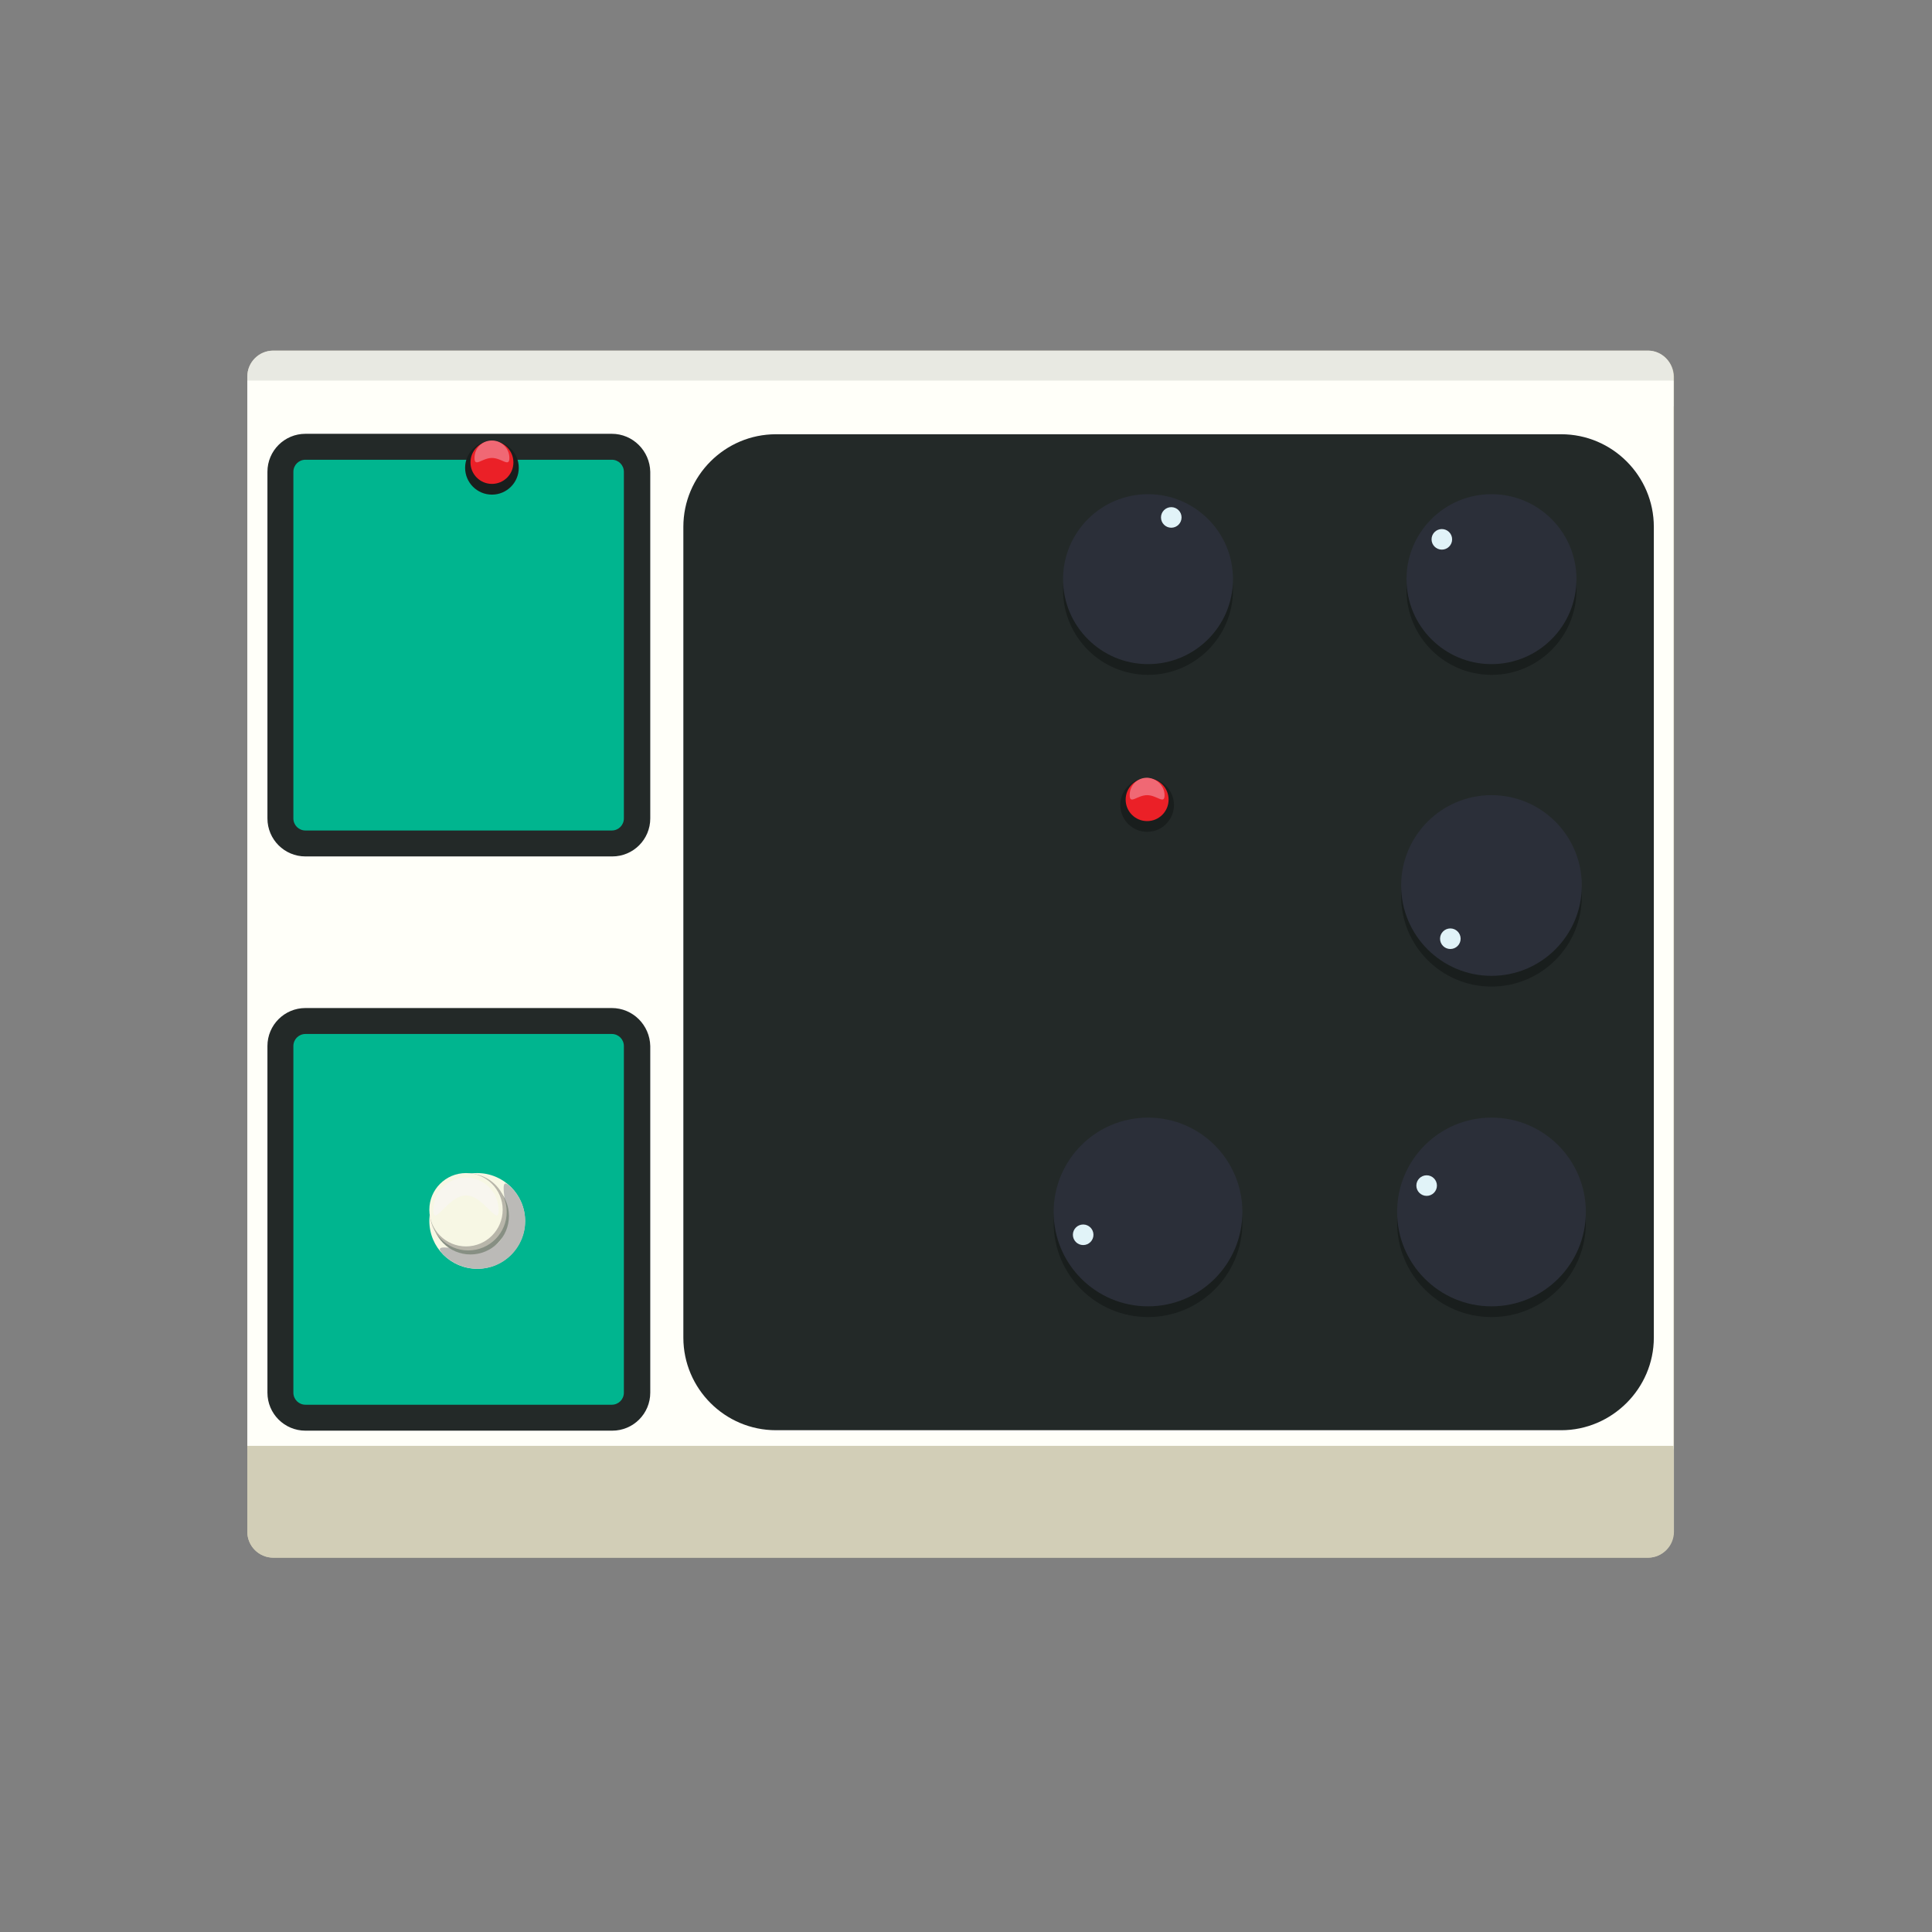 <svg xmlns="http://www.w3.org/2000/svg" viewBox="0 0 432 432"><rect x="0" y="0" width="432" height="432" fill="#808080" stroke="none"/><path fill="#D2CEB7" d="M368.5 78.4H61.1c-3.2 0-5.8 2.6-5.8 5.8v258.3c0 3.2 2.6 5.8 5.8 5.8h307.4c3.2 0 5.8-2.6 5.8-5.8V84.2c-.1-3.2-2.7-5.8-5.8-5.8z"/><path fill="#E8E9E2" d="M368.5 78.4H61.1c-3.2 0-5.8 2.6-5.8 5.8v6.7h318.9v-6.7c0-3.2-2.6-5.8-5.7-5.8z"/><path fill="#FFFFF9" d="M368.5 329.1H61.1c-3.2 0-5.8-2.6-5.8-5.8V85.1h318.9v238.2c0 3.2-2.6 5.8-5.7 5.8z"/><path fill="#D2CEB7" d="M368.5 348.3H61.1c-3.2 0-5.8-2.6-5.8-5.8v-19.2h318.9v19.2c0 3.2-2.6 5.8-5.7 5.8z"/><g><path fill="#00B58F" d="M68.3 188.6c-3.1 0-5.6-2.5-5.6-5.6v-77.5c0-3.1 2.5-5.6 5.6-5.6h68.6c3.1 0 5.6 2.5 5.6 5.6V183c0 3.1-2.5 5.6-5.6 5.6H68.3z"/><path fill="#232928" d="M136.8 102.8c1.5 0 2.7 1.2 2.7 2.7V183c0 1.5-1.2 2.7-2.7 2.7H68.3c-1.5 0-2.7-1.2-2.7-2.7v-77.5c0-1.5 1.2-2.7 2.7-2.7h68.5m0-5.8H68.3c-4.7 0-8.5 3.8-8.5 8.5V183c0 4.7 3.8 8.5 8.5 8.5h68.6c4.7 0 8.5-3.8 8.5-8.5v-77.5c-.1-4.7-3.9-8.5-8.6-8.5zM349.1 319.8H173.5c-11.4 0-20.7-9.3-20.7-20.7V117.8c0-11.4 9.3-20.7 20.7-20.7h175.6c11.4 0 20.7 9.3 20.7 20.7v181.3c0 11.4-9.4 20.7-20.7 20.7z"/><path fill="#00B58F" d="M68.3 317c-3.1 0-5.6-2.5-5.6-5.6v-77.5c0-3.1 2.5-5.6 5.6-5.6h68.6c3.1 0 5.6 2.5 5.6 5.6v77.5c0 3.1-2.5 5.6-5.6 5.6H68.3z"/><path fill="#232928" d="M136.8 231.2c1.5 0 2.7 1.2 2.7 2.7v77.5c0 1.5-1.2 2.7-2.7 2.7H68.3c-1.5 0-2.7-1.2-2.7-2.7v-77.5c0-1.5 1.2-2.7 2.7-2.7h68.5m0-5.8H68.3c-4.7 0-8.5 3.8-8.5 8.5v77.5c0 4.7 3.8 8.5 8.5 8.5h68.6c4.7 0 8.5-3.8 8.5-8.5v-77.5c-.1-4.7-3.9-8.5-8.6-8.5z"/><g fill="#191E1D"><circle cx="256.7" cy="131.9" r="19"/><circle cx="333.5" cy="131.9" r="19"/><circle cx="333.5" cy="200.4" r="20.2"/><circle cx="333.5" cy="273.4" r="21.1"/><circle cx="256.7" cy="273.4" r="21.1"/></g><circle fill="#2B2F39" cx="256.7" cy="129.5" r="19"/><circle fill="#2B2F39" cx="333.5" cy="129.5" r="19"/><circle fill="#2B2F39" cx="333.5" cy="198" r="20.2"/><circle fill="#2B2F39" cx="333.5" cy="271" r="21.1"/><circle fill="#2B2F39" cx="256.7" cy="271" r="21.1"/><circle fill="#191E1D" cx="256.5" cy="180" r="6"/><circle fill="#E1F3F8" cx="324.3" cy="209.9" r="2.3"/><circle fill="#E1F3F8" cx="319" cy="265.1" r="2.3"/><circle fill="#E1F3F8" cx="242.2" cy="276.1" r="2.3"/><circle fill="#E1F3F8" cx="322.4" cy="120.6" r="2.3"/><circle fill="#E1F3F8" cx="261.9" cy="115.7" r="2.3"/><circle fill="#EB2027" cx="256.5" cy="178.8" r="4.8"/><path fill="#F06874" d="M260.4 177.8c0 2.2-1.7 0-3.9 0s-3.9 2.2-3.9 0 1.7-3.9 3.9-3.9c2.1.1 3.9 1.8 3.9 3.9z"/><circle fill="#F7F7E4" cx="106.7" cy="273" r="10.7"/><path fill="#BBBAB7" d="M99.2 280.6c-4.2-4.2 8.2 1.4 12.3-2.8s-1.4-16.5 2.8-12.3 4.2 10.9 0 15.1-10.9 4.1-15.1 0z"/><circle fill="#191E1D" cx="110" cy="104.6" r="6"/><circle fill="#EB2027" cx="110" cy="103.4" r="4.8"/><path fill="#F06874" d="M113.9 102.4c0 2.2-1.7 0-3.9 0s-3.9 2.2-3.9 0 1.7-3.9 3.9-3.9 3.9 1.8 3.9 3.9z"/><circle fill="#878F83" cx="105.2" cy="271.9" r="8.6"/><circle fill="#B8B6AA" cx="104.7" cy="271" r="8.6"/><circle fill="#F7F7E4" cx="104.2" cy="270.5" r="8.2"/><path fill="#F8F6EF" d="M111.5 270.6c0 4-3.3-3.3-7.3-3.3s-7.3 7.3-7.3 3.3 3.3-7.3 7.3-7.3 7.3 3.3 7.3 7.3z"/></g></svg>